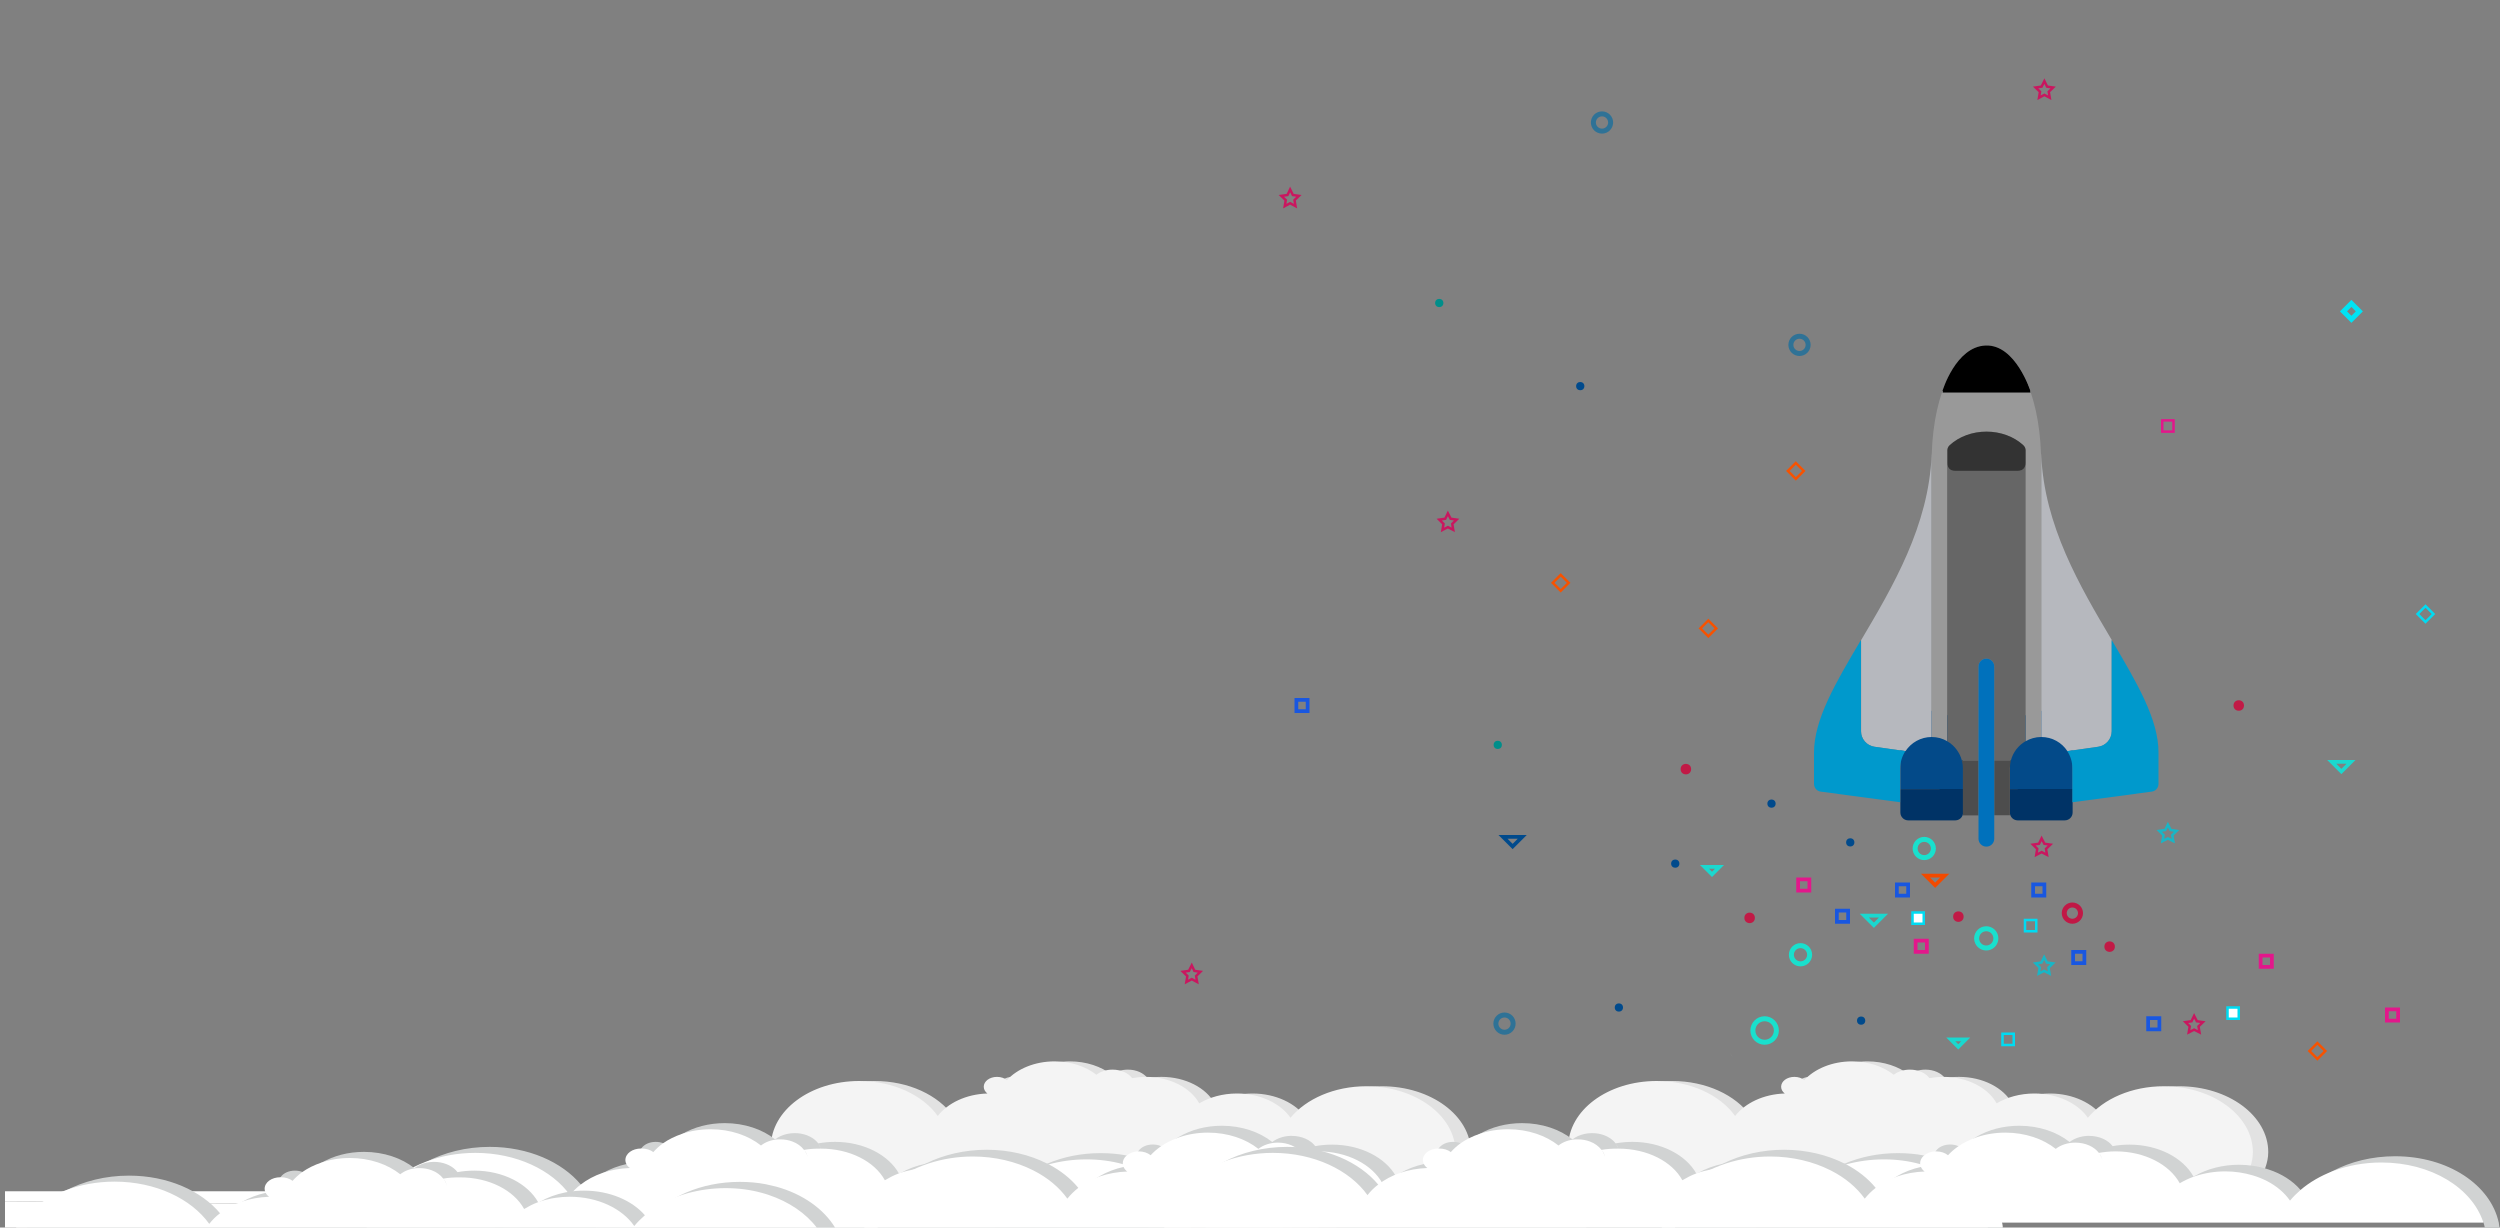 <?xml version="1.0" encoding="utf-8"?>
<!-- Generator: Adobe Illustrator 19.0.0, SVG Export Plug-In . SVG Version: 6.00 Build 0)  -->
<svg version="1.1" id="Layer_1" xmlns="http://www.w3.org/2000/svg" xmlns:xlink="http://www.w3.org/1999/xlink" x="0px" y="0px"
	 viewBox="694 -186 2000 982" style="enable-background:new 694 -186 2000 982;" xml:space="preserve">
<rect x="694" y="-186" width="2000" height="982" fill="#808080" stroke="none"/>
<style type="text/css">
	.st0{fill:none;}
	.st1{fill:none;stroke:#19E0CD;stroke-width:4;stroke-miterlimit:10;}
	.st2{fill:none;stroke:#2F7296;stroke-width:4;stroke-miterlimit:10;}
	.st3{fill:none;stroke:#C11846;stroke-width:4;stroke-miterlimit:10;}
	.st4{fill:#008E8A;}
	.st5{fill:#C11A46;}
	.st6{fill:#004A8C;}
	.st7{fill:#D1D3D3;}
	.st8{fill:none;stroke:#C9175F;stroke-width:2;stroke-miterlimit:10;}
	.st9{fill:none;stroke:#18B6C6;stroke-width:2;stroke-miterlimit:10;}
	.st10{fill:none;stroke:#1957E0;stroke-width:3;stroke-miterlimit:10;}
	.st11{fill:none;stroke:#E2178B;stroke-width:2;stroke-miterlimit:10;}
	.st12{fill:none;stroke:#E2178B;stroke-width:3;stroke-miterlimit:10;}
	.st13{fill:none;stroke:#F75200;stroke-width:2;stroke-miterlimit:10;}
	.st14{fill:none;stroke:#00E3F4;stroke-width:4;stroke-miterlimit:10;}
	.st15{fill:none;stroke:#00DBF2;stroke-width:2;stroke-miterlimit:10;}
	.st16{fill:none;stroke:#004A8C;stroke-width:3;stroke-miterlimit:10;}
	.st17{fill:none;stroke:#1AD8CF;stroke-width:3;stroke-miterlimit:10;}
	.st18{fill:#FFFFFF;}
	.st19{fill:#B6B8BE;}
	.st20{fill:#FFFFFF;stroke:#00DBF2;stroke-width:2;stroke-miterlimit:10;}
	.st21{fill:none;stroke:#F24A00;stroke-width:3;stroke-miterlimit:10;}
	.st22{fill:#034A89;}
	.st23{fill:#003366;}
	.st24{fill:#0099CC;}
	.st25{fill:#999999;}
	.st26{fill:#666666;}
	.st27{fill:#4D4D4D;}
	.st28{fill:#0071BC;}
	.st29{fill:#333333;}
	.st30{fill:#E2E2E2;}
	.st31{fill:#F4F4F4;}
</style>
<g>
	<title>background</title>
	<rect id="canvas_background" x="693" y="-88" class="st0" width="2002" height="885"/>
</g>
<g>
	<title>Layer 1</title>
	<circle id="svg_1" class="st1" cx="2105.7" cy="638.4" r="9.4"/>
	<circle id="svg_2" class="st1" cx="2283" cy="564.7" r="7.7"/>
	<circle id="svg_4" class="st1" cx="2134.4" cy="577.8" r="7.3"/>
	<circle id="svg_5" class="st2" cx="1975.6" cy="-88" r="6.9"/>
	<circle id="svg_6" class="st2" cx="2133.6" cy="89.9" r="6.9"/>
	<circle id="svg_7" class="st2" cx="1897.6" cy="632.9" r="6.9"/>
	<circle id="svg_8" class="st3" cx="2351.9" cy="544.5" r="6.5"/>
	<circle id="svg_9" class="st4" cx="1892.2" cy="409.9" r="3.3"/>
	<circle id="svg_10" class="st4" cx="1845.4" cy="56.4" r="3.3"/>
	<circle id="svg_11" class="st5" cx="2485" cy="378.4" r="4.2"/>
	<circle id="svg_12" class="st5" cx="2042.7" cy="429.3" r="4.2"/>
	<circle id="svg_13" class="st6" cx="1958.2" cy="122.9" r="3.3"/>
	<line id="svg_20" class="st0" x1="779.3" y1="322" x2="774.7" y2="318"/>
	<path id="svg_21" class="st7" d="M1790.1,132.1"/>
	<polygon id="svg_22" class="st8" points="1726.1,-34.4 1728.3,-30 1733.1,-29.3 1729.6,-25.9 1730.4,-21.1 1726.1,-23.4 
		1721.8,-21.1 1722.6,-25.9 1719.1,-29.3 1724,-30 	"/>
	<polygon id="svg_23" class="st9" points="2428.3,473.7 2430.5,478 2435.3,478.7 2431.8,482.1 2432.6,486.9 2428.3,484.7 
		2424,486.9 2424.8,482.1 2421.4,478.7 2426.2,478 	"/>
	<polygon id="svg_24" class="st8" points="1647.4,586.3 1649.5,590.7 1654.3,591.4 1650.9,594.8 1651.7,599.6 1647.4,597.3 
		1643.1,599.6 1643.9,594.8 1640.4,591.4 1645.2,590.7 	"/>
	<rect id="svg_25" x="1731.1" y="373.9" class="st10" width="9" height="9"/>
	<rect id="svg_26" x="2423.8" y="150.3" class="st11" width="9" height="9"/>
	<rect id="svg_27" x="2502.5" y="578.5" class="st12" width="9" height="9"/>
	
		<rect id="svg_28" x="1937.8" y="275.5" transform="matrix(-0.707 -0.707 0.707 -0.707 3117.808 1851.438)" class="st13" width="9" height="9"/>
	
		<rect id="svg_29" x="2126" y="186" transform="matrix(-0.707 -0.707 0.707 -0.707 3502.224 1831.688)" class="st13" width="9" height="9"/>
	
		<rect id="svg_30" x="2056" y="312" transform="matrix(-0.707 -0.707 0.707 -0.707 3293.661 1997.276)" class="st13" width="9" height="9"/>
	
		<rect id="svg_31" x="2570.3" y="58.3" transform="matrix(-0.707 -0.707 0.707 -0.707 4351.116 1927.877)" class="st14" width="9" height="9"/>
	
		<rect id="svg_32" x="2629.5" y="300.5" transform="matrix(-0.707 -0.707 0.707 -0.707 4280.999 2383.071)" class="st15" width="9" height="9"/>
	<rect id="svg_33" x="2296" y="641" class="st15" width="9" height="9"/>
	<polygon id="svg_34" class="st16" points="1896.4,483.5 1911.8,483.5 1904.1,491.2 	"/>
	<polygon id="svg_35" class="st17" points="2185.4,546.5 2200.8,546.5 2193.1,554.2 	"/>
	<polygon id="svg_36" class="st17" points="2254.6,645.5 2266.6,645.5 2260.6,651.5 	"/>
	<path id="svg_37" class="st18" d="M1490,777.5V796H698v-21l489.1,5c0-0.2,0-0.3,0-0.5c0-1.5-0.1-3.1-0.2-4.6l8.3,0.1
		c0-0.2,0-0.3,0-0.5c0-2.5-0.2-5-0.5-7.5h285.5c0.8,3.4,1.4,6.9,1.6,10.4L1490,777.5z"/>
	<path id="svg_38" class="st18" d="M1195.2,775l-8.3-0.1c0.1,1.5,0.2,3,0.2,4.6c0,0.2,0,0.3,0,0.5L698,775v-8h496.7
		c0.3,2.5,0.5,5,0.5,7.5C1195.2,774.7,1195.2,774.8,1195.2,775L1195.2,775z"/>
	<path id="svg_39" class="st18" d="M1490,767v10.5l-8.1-0.1c-0.3-3.6-0.8-7-1.6-10.4H1490L1490,767z"/>
	<path id="svg_46" class="st18" d="M1963,777.5V796h-792v-21l489.1,5c0-0.2,0-0.3,0-0.5c0-1.5-0.1-3.1-0.2-4.6l8.3,0.1
		c0-0.2,0-0.3,0-0.5c0-2.5-0.2-5-0.5-7.5h285.5c0.8,3.4,1.4,6.9,1.6,10.4L1963,777.5z"/>
	<path id="svg_47" class="st18" d="M1668.2,775l-8.3-0.1c0.1,1.5,0.2,3,0.2,4.6c0,0.2,0,0.3,0,0.5l-489.1-5v-8h496.7
		c0.3,2.5,0.5,5,0.5,7.5C1668.2,774.7,1668.2,774.8,1668.2,775L1668.2,775z"/>
	<path id="svg_48" class="st18" d="M1963,767v10.5l-8.1-0.1c-0.3-3.6-0.8-7-1.6-10.4H1963z"/>
	<path id="svg_49" class="st19" d="M2078.3,655.2c0,1.8,0.7,3.4,1.9,4.5C2079.1,658.6,2078.3,657,2078.3,655.2L2078.3,655.2z"/>
	<path id="svg_50" class="st19" d="M2353.9,655.2L2353.9,655.2c0,1.8-0.7,3.4-1.9,4.5C2353.2,658.6,2353.9,657,2353.9,655.2
		L2353.9,655.2z"/>
	<circle id="svg_68" class="st6" cx="2174.2" cy="487.9" r="3.3"/>
	<path id="svg_69" class="st7" d="M2320.1,577.1"/>
	<rect id="svg_71" x="2163.5" y="542.5" class="st10" width="9" height="9"/>
	<circle id="svg_72" class="st5" cx="2260.7" cy="547.3" r="4.2"/>
	<polygon id="svg_73" class="st9" points="2329.3,579.7 2331.5,584 2336.3,584.7 2332.8,588.1 2333.6,592.9 2329.3,590.7 
		2325,592.9 2325.8,588.1 2322.4,584.7 2327.2,584 	"/>
	<rect id="svg_74" x="2226.5" y="566.5" class="st12" width="9" height="9"/>
	<rect id="svg_75" x="2224" y="544" class="st20" width="9" height="9"/>
	<polygon id="svg_76" class="st21" points="2234.4,514.5 2249.8,514.5 2242.1,522.2 	"/>
	<circle id="svg_77" class="st6" cx="2182.9" cy="630.5" r="3.3"/>
	<rect id="svg_78" x="2211.5" y="521.5" class="st10" width="9" height="9"/>
	<circle id="svg_79" class="st5" cx="2093.7" cy="548.3" r="4.2"/>
	<rect id="svg_80" x="2603.5" y="621.5" class="st12" width="9" height="9"/>
	<circle id="svg_81" class="st6" cx="2111.2" cy="456.9" r="3.3"/>
	<polygon id="svg_83" class="st8" points="1852.3,224.7 1854.5,229 1859.3,229.7 1855.8,233.1 1856.6,237.9 1852.3,235.7 
		1848,237.9 1848.8,233.1 1845.4,229.7 1850.2,229 	"/>
	<polygon id="svg_84" class="st8" points="2329.5,-121.1 2331.7,-116.7 2336.5,-116 2333,-112.6 2333.8,-107.8 2329.5,-110.1 
		2325.2,-107.8 2326,-112.6 2322.5,-116 2327.3,-116.7 	"/>
	<rect id="svg_85" x="2352.5" y="575.5" class="st10" width="9" height="9"/>
	
		<rect id="svg_86" x="2543" y="650.1" transform="matrix(-0.707 -0.707 0.707 -0.707 3886.177 2918.688)" class="st13" width="9" height="9"/>
	<path id="svg_90" class="st18" d="M2101,812.7c0-1.5-0.1-3.1-0.2-4.6c0-0.2,0-0.3,0-0.5c-0.2-2.5-0.6-5-1-7.4
		c-1.3-6.7-3.7-13-6.9-18.7c0,0,0,0,0-0.1c-6.5-11.6-16.5-20.8-28.7-26.3c-1.3-0.6-2.6-1.1-3.9-1.6c-6.7-2.5-13.9-3.8-21.5-3.8
		c-8,0-15.6,1.5-22.6,4.1c-2.1,0.8-4.2,1.7-6.1,2.7c-1,0.5-2,1.1-3,1.6c-6.1,3.5-11.6,8.1-16.2,13.4c-2.3,2.7-4.4,5.5-6.2,8.5
		c-7.1-13.9-21.6-23.4-38.3-23.4c-3,0-5.9,0.3-8.7,0.9c-0.7,0.1-1.5,0.3-2.2,0.5c-2.5,0.7-4.9,1.5-7.1,2.6c-0.3,0.1-0.6,0.3-0.9,0.4
		c-2.9,1.4-5.6,3.3-8.1,5.3c-6.1-15-20.8-25.4-38-25.4h-0.2c-3.4,0-6.7,0.3-9.8,1.1c-1.6-2.8-4-5.2-6.9-6.6
		c-2.1-1.1-4.5-1.7-7.1-1.7c-0.5,0-0.9,0-1.4,0.1c-4,0.3-7.6,2.1-10.1,4.9c-7.5-8-18.1-13-29.9-13c-6.1,0-11.8,1.3-17,3.7
		c-4.1,1.9-7.9,4.4-11.2,7.5c-2.2,2.1-4.2,4.5-5.8,7c-1.7-1.9-4.2-3-7-3h-0.2c-5.2,0-9.3,4.2-9.3,9.4c0,1.2,0.2,2.2,0.6,3.2
		c0.4,1.2,1.1,2.3,2,3.3c-5.8,0.3-11.2,1.6-16.2,3.9c-4.9,2.3-9.4,5.5-13.1,9.4c-2.4,2.5-4.5,5.3-6.3,8.4
		c-10.7-20.1-31.8-33.8-56.1-33.8c-10.6,0-20.7,2.6-29.6,7.2c-18.3,9.4-31.7,27.3-34.5,48.3c-0.1,0.5-0.1,0.8-0.2,1.3
		c-0.2,2.2-0.3,4.4-0.3,6.4h0.3l489.1,5.1C2101,813,2101,812.9,2101,812.7L2101,812.7z M1873.1,747.7c-0.2-1.1-0.5-2.2-0.9-3.2
		c-0.2-0.6-0.5-1.3-0.8-1.9C1872.2,744.2,1872.9,745.9,1873.1,747.7z"/>
	<polygon id="svg_91" class="st8" points="2449.3,626.7 2451.5,631 2456.3,631.7 2452.8,635.1 2453.6,639.9 2449.3,637.7 
		2445,639.9 2445.8,635.1 2442.4,631.7 2447.2,631 	"/>
	<rect id="svg_92" x="2412.5" y="628.5" class="st10" width="9" height="9"/>
	<circle id="svg_93" class="st5" cx="2381.7" cy="571.3" r="4.2"/>
	<rect id="svg_94" x="2132.5" y="517.5" class="st12" width="9" height="9"/>
	<rect id="svg_95" x="2476" y="620" class="st20" width="9" height="9"/>
	<polygon id="svg_96" class="st17" points="2559.4,423.5 2574.8,423.5 2567.1,431.2 	"/>
	<circle id="svg_97" class="st6" cx="1989.1" cy="620" r="3.3"/>
	<rect id="svg_98" x="2314" y="550" class="st15" width="9" height="9"/>
	<polygon id="svg_99" class="st17" points="2057.6,507.5 2069.6,507.5 2063.6,513.5 	"/>
	<circle id="svg_100" class="st6" cx="2034.2" cy="504.9" r="3.3"/>
	<rect id="svg_101" x="2320.5" y="521.5" class="st10" width="9" height="9"/>
	<g id="svg_102">
		<circle id="svg_3" class="st1" cx="2233.4" cy="492.8" r="7.3"/>
		<path id="svg_51" class="st22" d="M2263.5,401.4c-1.7-6.6-6-12.1-11.7-15.4c-3.7-2.1-8-3.4-12.5-3.4c-8.8,0-16.5,4.5-20.9,11.3
			c-2.6,3.9-4.1,8.7-4.1,13.7v27.2v10.4h31.3h12.5h6.3v-37.6C2264.3,405.5,2264.1,403.4,2263.5,401.4L2263.5,401.4z"/>
		<path id="svg_52" class="st23" d="M2245.6,445.3h-31.3V464c0,3.5,2.8,6.3,6.3,6.3h37.6c3.5,0,6.3-2.8,6.3-6.3v-18.8h-6.3H2245.6z"
			/>
		<path id="svg_53" class="st22" d="M2352,407.7c0-5.1-1.5-9.8-4.1-13.7c-4.5-6.8-12.2-11.3-20.9-11.3c-4.6,0-8.8,1.2-12.5,3.4
			c-5.7,3.3-10,8.9-11.7,15.4c-0.5,2-0.8,4.1-0.8,6.3v37.6h6.3h12.5h31.3v-10.4L2352,407.7L2352,407.7z"/>
		<path id="svg_54" class="st23" d="M2308.2,445.3h-6.3V464c0,3.5,2.8,6.3,6.3,6.3h37.6c3.5,0,6.3-2.8,6.3-6.3v-18.8h-31.3H2308.2
			L2308.2,445.3z"/>
		<path id="svg_55" class="st19" d="M2193.7,411.4l24.7,3.5c4.5-6.8,12.2-11.3,20.9-11.3V184.4c0-2.5,0-5,0.1-7.5
			c-0.1,0.3-0.1,0.6-0.1,1c-2.3,56.7-31,105.3-56.4,148.2v73C2182.9,405.3,2187.5,410.5,2193.7,411.4L2193.7,411.4z"/>
		<path id="svg_56" class="st24" d="M2218.3,414.9l-24.7-3.5c-6.2-0.9-10.8-6.2-10.8-12.4v-73l0,0c-0.1,0.1-0.1,0.2-0.2,0.3
			c-20.1,33.9-37.4,63.2-37.4,89.8v25c0,1.8,0.7,3.4,1.9,4.5c0.9,0.9,2.1,1.5,3.5,1.7l63.5,8.5v-27.2
			C2214.2,423.6,2215.7,418.9,2218.3,414.9L2218.3,414.9z"/>
		<path id="svg_57" class="st19" d="M2327,403.6c8.8,0,16.5,4.5,20.9,11.3l24.7-3.5c6.2-0.9,10.8-6.2,10.8-12.4v-73
			c-25.4-42.9-54.1-91.5-56.4-148.2c0-0.3-0.1-0.7-0.1-1c0.1,2.5,0.1,5,0.1,7.5L2327,403.6L2327,403.6L2327,403.6z"/>
		<path id="svg_58" class="st24" d="M2383.5,326.3c-0.1-0.1-0.1-0.2-0.2-0.3l0,0v73c0,6.2-4.6,11.5-10.8,12.4l-24.7,3.5
			c2.6,3.9,4.1,8.7,4.1,13.7v27.2l63.5-8.5c1.4-0.2,2.6-0.8,3.5-1.7c1.2-1.1,1.9-2.8,1.9-4.5v-25
			C2420.9,389.6,2403.6,360.3,2383.5,326.3L2383.5,326.3z"/>
		<path id="svg_59" class="st25" d="M2239.3,403.6c4.6,0,8.8,1.2,12.5,3.4V184.4v-10.2c0-1.5,0.7-3,1.9-4.1
			c7.5-6.9,18.2-10.8,29.4-10.8c11.2,0,21.9,3.9,29.4,10.8c1.2,1.1,1.9,2.6,1.9,4.1v10.2V407c3.7-2.1,8-3.4,12.5-3.4V184.4
			c0-2.5,0-5-0.1-7.5c-1.7-49.8-19.9-86.5-43.7-86.5c-23.8,0-42.1,36.7-43.7,86.5c-0.1,2.5-0.1,5-0.1,7.5V403.6z"/>
		<path id="svg_60" class="st26" d="M2308.2,190.7h-50.1c-4.3,0-6.3-2.8-6.3-6.3V407c5.7,3.3,10,8.9,11.7,15.4h13.3v-75.2
			c0-3.5,2.8-6.3,6.3-6.3s6.3,2.8,6.3,6.3v75.2h13.3c1.7-6.6,6-12.1,11.7-15.4V184.4C2314.4,187.9,2312.5,190.7,2308.2,190.7
			L2308.2,190.7z"/>
		<path id="svg_61" class="st27" d="M2302.7,422.4h-13.3v43.8h12.5v-37.6C2301.9,426.5,2302.2,424.4,2302.7,422.4z"/>
		<path id="svg_62" class="st27" d="M2263.5,422.4c0.5,2,0.8,4.1,0.8,6.3v37.6h12.5v-43.8H2263.5z"/>
		<path id="svg_63" class="st28" d="M2289.4,347.2c0-3.5-2.8-6.3-6.3-6.3s-6.3,2.8-6.3,6.3v75.2v43.8V485c0,3.5,2.8,6.3,6.3,6.3
			s6.3-2.8,6.3-6.3v-18.8v-43.8V347.2z"/>
		<path id="svg_64" class="st29" d="M2258.1,190.7h50.1c4.3,0,6.3-2.8,6.3-6.3v-10.2c0-1.5-0.7-3-1.9-4.1
			c-7.5-6.9-18.2-10.8-29.4-10.8c-11.2,0-21.9,3.9-29.4,10.8c-1.2,1.1-1.9,2.6-1.9,4.1v10.2C2251.8,187.9,2253.7,190.7,2258.1,190.7
			z"/>
		<path id="svg_65" d="M2248.1,128h70.3c0,0-11.6-36.8-35.8-36.1C2258.5,92.7,2248.1,128,2248.1,128z"/>
		<path id="svg_66" d="M2247.9,127l70.4,0c0,0-11.6-37.4-35.7-36.6C2258.5,91.2,2247.9,127,2247.9,127z"/>
		<path id="svg_67" d="M2325.2,115.1"/>
		<polygon id="svg_70" class="st8" points="2327.3,484.7 2329.5,489 2334.3,489.7 2330.8,493.1 2331.6,497.9 2327.3,495.7 
			2323,497.9 2323.8,493.1 2320.4,489.7 2325.2,489 		"/>
	</g>
	<g id="svg_103">
		<path id="svg_14" class="st30" d="M1863,759.7c4-7.2,7.7-15.4,7.7-24c0-29.1-31.9-52.7-71.2-52.7c-25.7,0-48.2,10.1-60.7,25.2
			c-8-11.5-24.2-19.4-42.9-19.4c-11.5,0-22,3-30.2,7.9c-6.8-12.4-23.3-21.2-42.5-21.2c-3.9,0-7.6,0.4-11.2,1
			c-3.1-4.1-8.9-6.8-15.7-6.8c-5.1,0-9.7,1.6-12.9,4.1c-8.4-6.6-20.3-10.7-33.5-10.7c-15.8,0-29.8,6-38.1,15
			c-1.9-1.6-4.7-2.6-7.9-2.6c-5.9,0-10.6,3.5-10.6,7.9c0,2.1,1.1,4,2.9,5.4c-17,0.5-31.8,7.7-39.7,18c-11.9-16.7-35.6-28-62.8-28
			c-39.2,0-70.8,23.6-70.8,52.7c0,9,3.2,17.4,8.6,24.8L1863,759.7L1863,759.7z M1613.3,678.6c-0.2-0.5-0.5-1-0.9-1.5
			c0.9,1.3,1.6,2.7,1.9,4.2C1614.2,680.3,1613.8,679.4,1613.3,678.6L1613.3,678.6z"/>
		<path id="svg_15" class="st31" d="M1850.9,759.7c4-7.2,7.5-15.4,7.5-24c0-29.1-32.1-52.7-71.3-52.7c-25.7,0-48.2,10.1-60.7,25.2
			c-8-11.5-24.2-19.4-42.8-19.4c-11.5,0-22,3-30.2,7.9c-6.8-12.4-23.3-21.2-42.5-21.2c-3.9,0-7.6,0.4-11.2,1
			c-3.1-4.1-8.9-6.8-15.7-6.8c-5.1,0-9.7,1.6-12.9,4.1c-8.4-6.6-20.3-10.7-33.5-10.7c-15.8,0-29.8,6-38.1,15
			c-1.9-1.6-4.7-2.6-7.9-2.6c-5.9,0-10.6,3.5-10.6,7.9c0,2.1,1.1,4,2.9,5.4c-17,0.5-31.8,7.7-39.7,18c-11.9-16.7-35.6-28-62.8-28
			c-39.2,0-70.7,23.6-70.7,52.7c0,9,3.3,17.4,8.7,24.8L1850.9,759.7L1850.9,759.7z M1600.9,678.6c-0.2-0.5-0.5-1-0.9-1.5
			c0.9,1.3,1.6,2.7,1.9,4.2C1601.7,680.3,1601.4,679.4,1600.9,678.6L1600.9,678.6z"/>
		<path id="svg_16" class="st7" d="M1658.3,799.5c0-2.5-0.2-5-0.6-7.5c-1.1-6.6-3.4-12.8-6.9-18.6c0,0,0,0,0-0.1
			c-9.2-15.2-26.1-27.2-47.3-33c-2.7-0.7-5.4-1.3-8.2-1.9c-6.6-1.3-13.6-1.9-20.9-1.9c-15.6,0-30.2,3.1-42.8,8.5
			c-2.4,1-4.8,2.2-7,3.4c-1.2,0.6-2.3,1.3-3.4,1.9c-7.8,4.6-14.6,10.3-19.8,16.6c-0.8-1.2-1.7-2.4-2.7-3.5
			c-10.3-12-28.4-19.9-48.9-19.9c-4.3,0-8.4,0.3-12.5,1c-0.8,0.1-1.5,0.3-2.3,0.4c-7.6,1.5-14.6,4.1-20.6,7.6
			c-0.4,0.2-0.7,0.4-1.1,0.6c0-0.1-0.1-0.1-0.1-0.2c-8.3-14.9-28.1-25.4-51.1-25.4c-4.7,0-9.2,0.4-13.5,1.2
			c-3.3-4.4-9.3-7.5-16.3-8.1c-0.9-0.1-1.7-0.1-2.6-0.1c-4.2,0-8,0.9-11.3,2.4c-1.6,0.7-3,1.6-4.3,2.6c-10.1-8-24.4-13-40.3-13
			c-12.8,0-24.6,3.2-34,8.7c-4.6,2.6-8.6,5.8-11.8,9.4c-0.9-0.8-2-1.4-3.2-1.9c-1.8-0.8-4-1.2-6.3-1.2c-4.9,0-9.1,2-11.3,5
			c-1,1.3-1.5,2.9-1.5,4.5c0,2.5,1.3,4.8,3.5,6.5c-4.8,0.2-9.4,0.7-13.8,1.7c-7,1.5-13.4,4-19,7.2c-6.1,3.5-11.2,7.8-15,12.8
			c-0.8-1.2-1.7-2.3-2.6-3.4c-15.1-18.2-42.1-30.3-73-30.3c-18.9,0-36.6,4.5-51,12.2c-20.8,11-34.9,28.5-36.1,48.3
			c-0.1,1-0.1,2-0.1,3l387.2,2.9l261.8,2l11.2,0.1C1658.3,799.8,1658.3,799.7,1658.3,799.5L1658.3,799.5z M1350.6,732.5
			c0.2,0.6,0.5,1.3,0.6,2C1351,733.8,1350.8,733.1,1350.6,732.5c-0.2-0.4-0.5-0.8-0.7-1.3c-0.3-0.6-0.6-1.3-1-1.9
			C1349.6,730.4,1350.2,731.4,1350.6,732.5L1350.6,732.5z"/>
		<path id="svg_17" class="st18" d="M1647.4,804.5c0-1.5-0.1-3.1-0.3-4.6c0-0.2,0-0.3-0.1-0.5c-0.3-2.5-0.8-5-1.4-7.4
			c-1.8-6.7-5-13-9.3-18.7c0,0,0,0-0.1-0.1c-8.8-11.6-22.3-20.8-38.7-26.3c-1.7-0.6-3.5-1.1-5.3-1.6c-9-2.5-18.8-3.8-29.1-3.8
			c-10.7,0-21,1.5-30.5,4.1c-2.8,0.8-5.6,1.7-8.3,2.7c-1.4,0.5-2.7,1.1-4,1.6c-8.3,3.5-15.7,8.1-21.9,13.4c-3.1,2.7-5.9,5.5-8.4,8.5
			c-9.6-13.9-29.1-23.4-51.6-23.4c-4,0-7.9,0.3-11.7,0.9c-1,0.1-2,0.3-3,0.5c-3.3,0.7-6.6,1.5-9.6,2.6c-0.4,0.1-0.8,0.3-1.2,0.4
			c-3.9,1.4-7.6,3.4-11,5.4c-8.2-15-28.1-25.3-51.2-25.3h-0.3c-4.6,0-9,0.2-13.2,1c-2.1-2.8-5.4-5.3-9.3-6.7
			c-2.9-1.1-6.1-1.7-9.5-1.7c-0.6,0-1.3,0-1.9,0c-5.4,0.3-10.2,2.1-13.7,4.9c-10.1-8-24.4-13-40.3-13c-8.2,0-16,1.3-22.9,3.7
			c-5.6,1.9-10.7,4.4-15.1,7.5c-3,2.1-5.6,4.6-7.9,7.1c-2.3-1.9-5.7-2.9-9.5-2.9h-0.2c-7,0-12.6,4-12.6,9.3c0,1.2,0.3,2.1,0.8,3.1
			c0.6,1.2,1.5,2.3,2.8,3.2c-7.8,0.3-15.1,1.6-21.8,3.9c-6.7,2.3-12.6,5.5-17.6,9.4c-3.3,2.5-6.1,5.3-8.5,8.4
			c-14.4-20.1-42.9-33.8-75.7-33.8c-14.3,0-27.9,2.6-39.9,7.2c-24.7,9.4-42.8,27.3-46.5,48.3c-0.1,0.5-0.2,1-0.2,1.4
			c-0.3,2.2-0.5,4.4-0.5,6.6h0.5l659.6,5C1647.4,804.8,1647.4,804.7,1647.4,804.5L1647.4,804.5z M1340.1,739.5
			c-0.3-1.1-0.7-2.2-1.3-3.2c-0.3-0.6-0.6-1.3-1-1.9C1338.9,735.9,1339.7,737.7,1340.1,739.5z"/>
		<path id="svg_18" class="st7" d="M2055.9,797.5c-0.2-1.8-0.5-3.6-0.8-5.4c-6.5-30.1-40.4-53.1-82.9-53.1
			c-18.6,0-35.8,4.4-49.9,11.8c-9.3,5-17.2,11.3-23.2,18.5c-0.8-1.2-1.7-2.4-2.7-3.5c-6.2-7.2-15.1-12.9-25.7-16.3
			c-3.9-1.3-8.1-2.3-12.5-2.9c-3.5-0.5-7.1-0.8-10.8-0.8c-13.3,0-25.6,3.3-35.4,8.9c-0.4,0.2-0.7,0.4-1.1,0.6c0-0.1-0.1-0.1-0.1-0.2
			c-8.3-14.9-28.1-25.4-51.1-25.4c-4.7,0-9.2,0.4-13.5,1.2c-3.7-4.9-10.7-8.2-18.9-8.2c-0.3,0-0.6,0-0.8,0c-0.1,0-0.1,0-0.2,0
			c-5.7,0.2-10.9,2.1-14.5,4.9c-10.1-8-24.4-13-40.3-13c-12.8,0-24.6,3.2-34,8.7c-4.6,2.6-8.6,5.8-11.8,9.4c-0.9-0.8-2-1.4-3.2-1.9
			c-1.8-0.8-4-1.2-6.3-1.2c-4.9,0-9.1,2-11.3,5c-1,1.3-1.5,2.9-1.5,4.5c0,0.3,0,0.5,0.1,0.8c0.2,2.2,1.5,4.2,3.5,5.8
			c-3.2,0.1-6.3,0.4-9.3,0.9c-1.5,0.2-3.1,0.5-4.6,0.9c-7,1.5-13.4,4-19,7.2c-6.1,3.5-11.2,7.8-15,12.8c-0.8-1.2-1.7-2.3-2.6-3.4
			c-6.1-7.4-14.1-13.7-23.6-18.7c-0.4-0.2-0.8-0.4-1.3-0.6c-13.7-6.9-30.3-11-48.2-11c-17.8,0-34.5,4-48.5,10.9
			c-0.9,0.4-1.7,0.9-2.5,1.3c-1.9,1-3.7,2.1-5.5,3.2c-9.8,6.1-17.7,13.7-23.1,22.3c0,0,0,0-0.1,0.1c-3.9,6.3-6.4,13.1-7.3,20.2
			c-0.2,1.8-0.3,3.7-0.3,5.5l251,1.9l11.2,0.1c0-2.5-0.2-5-0.6-7.5h385.1c1.1,3.4,1.9,7.1,2.2,10.7l10.9,0.3h0.3
			C2056.2,801,2056.1,799.2,2055.9,797.5L2055.9,797.5z M1748.5,735c0.2,0.6,0.5,1.3,0.6,2C1748.9,736.3,1748.7,735.6,1748.5,735
			c-0.2-0.4-0.5-0.8-0.7-1.3c-0.3-0.6-0.6-1.3-1-1.9C1747.4,732.9,1748,733.9,1748.5,735z"/>
		<path id="svg_19" class="st18" d="M1658.3,799.5c0-2.5-0.2-5-0.6-7.5h385.1c-9-27.6-41.6-48-81.6-48c-14,0-27.1,2.5-38.8,6.9
			c-9.9,3.8-18.7,8.9-25.9,15.1c-3.1,2.7-5.9,5.5-8.4,8.5c-4.3-6.2-10.6-11.6-18.3-15.6c-3.5-1.8-7.4-3.4-11.5-4.6
			c-6.8-2-14.1-3.2-21.9-3.2c-8.7,0-16.9,1.4-24.3,3.9c-0.4,0.1-0.8,0.3-1.2,0.4c-3.9,1.4-7.6,3.2-11,5.2
			c-8.2-15-28.1-25.5-51.2-25.5h-0.3c-4.6,0-9,0.5-13.2,1.2c-3.7-4.9-10.7-8.2-18.9-8.2c-6.1,0-11.7,1.9-15.6,5
			c-10.1-8-24.4-13-40.3-13c-8.2,0-16,1.3-22.9,3.7c-5.6,1.9-10.7,4.4-15.1,7.5c-3,2.1-5.6,4.4-7.9,6.9c-2.3-1.9-5.7-3.1-9.5-3.1
			h-0.2c-3.9,0-7.3,1.4-9.6,3.4c-1.9,1.7-3,3.8-3,6.1c0,0.3,0,0.5,0.1,0.8c0.1,0.9,0.3,1.7,0.7,2.5c0.6,1.2,1.5,2.4,2.8,3.3
			c-7.8,0.3-15.1,1.6-21.8,3.9c-6.7,2.3-12.6,5.5-17.6,9.4c-3.2,2.5-6,5.3-8.4,8.3c0,0,0,0-0.1,0.1c0,0,0,0,0,0c0,0,0,0,0,0
			c0,0,0,0-0.1-0.1c-6.4-8.9-15.6-16.6-26.8-22.3c-0.2-0.1-0.4-0.2-0.6-0.3c-13.7-6.9-30.3-11-48.2-11c-12.4,0-24.3,2-35.1,5.5
			c-1.6,0.5-3.2,1.1-4.8,1.7c-2.9,1.1-5.8,2.3-8.5,3.7c-11.3,5.6-20.8,13-27.6,21.8c0,0,0,0-0.1,0.1c-4.8,6.2-8.2,13-9.9,20.3
			c-0.5,2-0.8,3.9-1,5.9c-0.1,1.5-0.2,3-0.2,4.6l262.2,2c0-1.5-0.1-3.1-0.3-4.6l11.2,0.1C1658.3,799.8,1658.3,799.7,1658.3,799.5
			L1658.3,799.5z M1738,742c-0.3-1.1-0.7-2.2-1.3-3.2c-0.3-0.6-0.6-1.3-1-1.9C1736.7,738.4,1737.6,740.2,1738,742z"/>
		<path id="svg_40" class="st30" d="M2500.9,759.7c4-7.2,7.7-15.4,7.7-24c0-29.1-31.9-52.7-71.2-52.7c-25.7,0-48.2,10.1-60.7,25.2
			c-8-11.5-24.2-19.4-42.8-19.4c-11.5,0-22,3-30.2,7.9c-6.8-12.4-23.3-21.2-42.5-21.2c-3.9,0-7.6,0.4-11.2,1
			c-3.1-4.1-8.9-6.8-15.7-6.8c-5.1,0-9.7,1.6-12.9,4.1c-8.4-6.6-20.3-10.7-33.5-10.7c-15.8,0-29.8,6-38.1,15
			c-1.9-1.6-4.7-2.6-7.9-2.6c-5.9,0-10.6,3.5-10.6,7.9c0,2.1,1.1,4,2.9,5.4c-17,0.5-31.8,7.7-39.7,18c-11.9-16.7-35.6-28-62.8-28
			c-39.2,0-70.8,23.6-70.8,52.7c0,9,3.2,17.4,8.6,24.8L2500.9,759.7L2500.9,759.7z M2251.3,678.6c-0.2-0.5-0.5-1-0.9-1.5
			c0.9,1.3,1.6,2.7,1.9,4.2C2252.1,680.3,2251.7,679.4,2251.3,678.6L2251.3,678.6z"/>
		<path id="svg_41" class="st31" d="M2488.8,759.7c4-7.2,7.5-15.4,7.5-24c0-29.1-32.1-52.7-71.3-52.7c-25.7,0-48.2,10.1-60.7,25.2
			c-8-11.5-24.2-19.4-42.8-19.4c-11.5,0-22,3-30.2,7.9c-6.8-12.4-23.3-21.2-42.5-21.2c-3.9,0-7.6,0.4-11.2,1
			c-3.1-4.1-8.9-6.8-15.7-6.8c-5.1,0-9.7,1.6-12.9,4.1c-8.4-6.6-20.3-10.7-33.5-10.7c-15.8,0-29.8,6-38.1,15
			c-1.9-1.6-4.7-2.6-7.9-2.6c-5.9,0-10.6,3.5-10.6,7.9c0,2.1,1.1,4,2.9,5.4c-17,0.5-31.8,7.7-39.7,18c-11.9-16.7-35.6-28-62.8-28
			c-39.2,0-70.7,23.6-70.7,52.7c0,9,3.3,17.4,8.7,24.8L2488.8,759.7L2488.8,759.7z M2238.8,678.6c-0.2-0.5-0.5-1-0.9-1.5
			c0.9,1.3,1.6,2.7,1.9,4.2C2239.7,680.3,2239.3,679.4,2238.8,678.6L2238.8,678.6z"/>
		<path id="svg_42" class="st7" d="M2296.2,799.5c0-2.5-0.2-5-0.6-7.5c-1.1-6.6-3.4-12.8-6.9-18.6c0,0,0,0,0-0.1
			c-9.2-15.2-26.1-27.2-47.3-33c-2.7-0.7-5.4-1.3-8.2-1.9c-6.6-1.3-13.6-1.9-20.9-1.9c-15.6,0-30.2,3.1-42.8,8.5
			c-2.4,1-4.8,2.2-7,3.4c-1.2,0.6-2.3,1.3-3.4,1.9c-7.8,4.6-14.6,10.3-19.8,16.6c-0.8-1.2-1.7-2.4-2.7-3.5
			c-10.3-12-28.4-19.9-48.9-19.9c-4.3,0-8.4,0.3-12.5,1c-0.8,0.1-1.5,0.3-2.3,0.4c-7.6,1.5-14.6,4.1-20.6,7.6
			c-0.4,0.2-0.7,0.4-1.1,0.6c0-0.1-0.1-0.1-0.1-0.2c-8.3-14.9-28.1-25.4-51.1-25.4c-4.7,0-9.2,0.4-13.5,1.2
			c-3.3-4.4-9.3-7.5-16.3-8.1c-0.9-0.1-1.7-0.1-2.6-0.1c-4.2,0-8,0.9-11.3,2.4c-1.6,0.7-3,1.6-4.3,2.6c-10.1-8-24.4-13-40.3-13
			c-12.8,0-24.6,3.2-34,8.7c-4.6,2.6-8.6,5.8-11.8,9.4c-0.9-0.8-2-1.4-3.2-1.9c-1.8-0.8-4-1.2-6.3-1.2c-4.9,0-9.1,2-11.3,5
			c-1,1.3-1.5,2.9-1.5,4.5c0,2.5,1.3,4.8,3.5,6.5c-4.8,0.2-9.4,0.7-13.8,1.7c-7,1.5-13.4,4-19,7.2c-6.1,3.5-11.2,7.8-15,12.8
			c-0.8-1.2-1.7-2.3-2.6-3.4c-15.1-18.2-42.1-30.3-73-30.3c-18.9,0-36.6,4.5-51,12.2c-20.8,11-34.9,28.5-36.1,48.3
			c-0.1,1-0.1,2-0.1,3l387.2,2.9l261.8,2l11.2,0.1C2296.2,799.8,2296.2,799.7,2296.2,799.5L2296.2,799.5z M1988.5,732.5
			c0.2,0.6,0.5,1.3,0.6,2C1989,733.8,1988.7,733.1,1988.5,732.5c-0.2-0.4-0.5-0.8-0.7-1.3c-0.3-0.6-0.6-1.3-1-1.9
			C1987.5,730.4,1988.1,731.4,1988.5,732.5z"/>
		<path id="svg_43" class="st18" d="M2285.3,804.5c0-1.5-0.1-3.1-0.3-4.6c0-0.2,0-0.3-0.1-0.5c-0.3-2.5-0.8-5-1.4-7.4
			c-1.8-6.7-5-13-9.3-18.7c0,0,0,0-0.1-0.1c-8.8-11.6-22.3-20.8-38.7-26.3c-1.7-0.6-3.5-1.1-5.3-1.6c-9-2.5-18.8-3.8-29-3.8
			c-10.7,0-21,1.5-30.5,4.1c-2.8,0.8-5.6,1.7-8.3,2.7c-1.4,0.5-2.7,1.1-4,1.6c-8.3,3.5-15.7,8.1-21.9,13.4c-3.1,2.7-5.9,5.5-8.4,8.5
			c-9.6-13.9-29.1-23.4-51.6-23.4c-4,0-7.9,0.3-11.7,0.9c-1,0.1-2,0.3-3,0.5c-3.3,0.7-6.6,1.5-9.6,2.6c-0.4,0.1-0.8,0.3-1.2,0.4
			c-3.9,1.4-7.6,3.4-11,5.4c-8.2-15-28.1-25.3-51.2-25.3h-0.3c-4.6,0-9,0.2-13.2,1c-2.1-2.8-5.4-5.3-9.3-6.7
			c-2.9-1.1-6.1-1.7-9.5-1.7c-0.6,0-1.3,0-1.9,0c-5.4,0.3-10.2,2.1-13.7,4.9c-10.1-8-24.4-13-40.3-13c-8.2,0-16,1.3-22.9,3.7
			c-5.6,1.9-10.7,4.4-15.1,7.5c-3,2.1-5.6,4.6-7.9,7.1c-2.3-1.9-5.7-2.9-9.5-2.9h-0.2c-7,0-12.6,4-12.6,9.3c0,1.2,0.3,2.1,0.8,3.1
			c0.6,1.2,1.5,2.3,2.8,3.2c-7.8,0.3-15.1,1.6-21.8,3.9c-6.7,2.3-12.6,5.5-17.6,9.4c-3.3,2.5-6.1,5.3-8.5,8.4
			c-14.4-20.1-42.9-33.8-75.7-33.8c-14.3,0-27.9,2.6-39.9,7.2c-24.7,9.4-42.8,27.3-46.5,48.3c-0.1,0.5-0.2,1-0.2,1.4
			c-0.3,2.2-0.5,4.4-0.5,6.6h0.5l659.6,5C2285.3,804.8,2285.3,804.7,2285.3,804.5L2285.3,804.5z M1978,739.5
			c-0.3-1.1-0.7-2.2-1.3-3.2c-0.3-0.6-0.6-1.3-1-1.9C1976.8,735.9,1977.7,737.7,1978,739.5z"/>
		<path id="svg_44" class="st7" d="M2693.8,797.5c-0.2-1.8-0.5-3.6-0.8-5.4c-6.5-30.1-40.4-53.1-82.9-53.1
			c-18.6,0-35.8,4.4-49.9,11.8c-9.3,5-17.2,11.3-23.2,18.5c-0.8-1.2-1.7-2.4-2.7-3.5c-6.2-7.2-15.1-12.9-25.7-16.3
			c-3.9-1.3-8.1-2.3-12.5-2.9c-3.5-0.5-7.1-0.8-10.8-0.8c-13.3,0-25.6,3.3-35.4,8.9c-0.4,0.2-0.7,0.4-1.1,0.6c0-0.1-0.1-0.1-0.1-0.2
			c-8.3-14.9-28.1-25.4-51.1-25.4c-4.7,0-9.2,0.4-13.5,1.2c-3.7-4.9-10.7-8.2-18.9-8.2c-0.3,0-0.6,0-0.8,0c-0.1,0-0.1,0-0.2,0
			c-5.7,0.2-10.9,2.1-14.5,4.9c-10.1-8-24.4-13-40.3-13c-12.8,0-24.6,3.2-34,8.7c-4.6,2.6-8.6,5.8-11.8,9.4c-0.9-0.8-2-1.4-3.2-1.9
			c-1.8-0.8-4-1.2-6.3-1.2c-4.9,0-9.1,2-11.3,5c-1,1.3-1.5,2.9-1.5,4.5c0,0.3,0,0.5,0.1,0.8c0.2,2.2,1.5,4.2,3.5,5.8
			c-3.2,0.1-6.3,0.4-9.3,0.9c-1.5,0.2-3.1,0.5-4.6,0.9c-7,1.5-13.4,4-19,7.2c-6.1,3.5-11.2,7.8-15,12.8c-0.8-1.2-1.7-2.3-2.6-3.4
			c-6.1-7.4-14.1-13.7-23.6-18.7c-0.4-0.2-0.8-0.4-1.3-0.6c-13.7-6.9-30.3-11-48.2-11c-17.8,0-34.5,4-48.5,10.9
			c-0.9,0.4-1.7,0.9-2.5,1.3c-1.9,1-3.8,2.1-5.5,3.2c-9.8,6.1-17.7,13.7-23.1,22.3c0,0,0,0-0.1,0.1c-3.9,6.3-6.4,13.1-7.3,20.2
			c-0.2,1.8-0.3,3.7-0.3,5.5l251,1.9l11.2,0.1c0-2.5-0.2-5-0.6-7.5h385.1c1.1,3.4,1.9,7.1,2.2,10.7l10.9,0.3h0.3
			C2694.1,801,2694,799.2,2693.8,797.5L2693.8,797.5z M2386.4,735c0.2,0.6,0.5,1.3,0.6,2C2386.8,736.3,2386.6,735.6,2386.4,735
			c-0.2-0.4-0.5-0.8-0.7-1.3c-0.3-0.6-0.6-1.3-1-1.9C2385.3,732.9,2385.9,733.9,2386.4,735z"/>
		<path id="svg_45" class="st18" d="M2296.2,799.5c0-2.5-0.2-5-0.6-7.5h385.1c-9-27.6-41.6-48-81.6-48c-14,0-27.1,2.5-38.8,6.9
			c-9.9,3.8-18.7,8.9-25.9,15.1c-3.1,2.7-5.9,5.5-8.4,8.5c-4.3-6.2-10.6-11.6-18.3-15.6c-3.5-1.8-7.4-3.4-11.5-4.6
			c-6.8-2-14.1-3.2-21.9-3.2c-8.7,0-16.9,1.4-24.3,3.9c-0.4,0.1-0.8,0.3-1.2,0.4c-3.9,1.4-7.6,3.2-11,5.2
			c-8.2-15-28.1-25.5-51.2-25.5h-0.3c-4.6,0-9,0.5-13.2,1.2c-3.7-4.9-10.7-8.2-18.9-8.2c-6.1,0-11.7,1.9-15.6,5
			c-10.1-8-24.4-13-40.3-13c-8.2,0-16,1.3-22.9,3.7c-5.6,1.9-10.7,4.4-15.1,7.5c-3,2.1-5.6,4.4-7.9,6.9c-2.3-1.9-5.7-3.1-9.5-3.1
			h-0.2c-3.9,0-7.3,1.4-9.6,3.4c-1.9,1.7-3,3.8-3,6.1c0,0.3,0,0.5,0.1,0.8c0.1,0.9,0.3,1.7,0.7,2.5c0.6,1.2,1.5,2.4,2.8,3.3
			c-7.8,0.3-15.1,1.6-21.8,3.9c-6.7,2.3-12.6,5.5-17.6,9.4c-3.2,2.5-6,5.3-8.4,8.3c0,0,0,0-0.1,0.1c0,0,0,0,0,0c0,0,0,0,0,0
			c0,0,0,0-0.1-0.1c-6.4-8.9-15.6-16.6-26.8-22.3c-0.2-0.1-0.4-0.2-0.6-0.3c-13.7-6.9-30.3-11-48.2-11c-12.4,0-24.3,2-35.1,5.5
			c-1.6,0.5-3.2,1.1-4.8,1.7c-2.9,1.1-5.8,2.3-8.5,3.7c-11.3,5.6-20.8,13-27.6,21.8c0,0,0,0-0.1,0.1c-4.8,6.2-8.2,13-9.9,20.3
			c-0.5,2-0.8,3.9-1,5.9c-0.1,1.5-0.2,3-0.2,4.6l262.2,2c0-1.5-0.1-3.1-0.3-4.6l11.2,0.1C2296.2,799.8,2296.2,799.7,2296.2,799.5
			L2296.2,799.5z M2375.9,742c-0.3-1.1-0.7-2.2-1.3-3.2c-0.3-0.6-0.6-1.3-1-1.9C2374.7,738.4,2375.5,740.2,2375.9,742z"/>
		<path id="svg_82" class="st7" d="M2077.6,723.1"/>
		<path id="svg_87" class="st7" d="M1369.7,822.5c0-2.5-0.2-5-0.6-7.5c-1.1-6.6-3.4-12.8-6.9-18.6c0,0,0,0,0-0.1
			c-9.2-15.2-26.1-27.2-47.3-33c-2.7-0.7-5.4-1.3-8.2-1.9c-6.6-1.3-13.6-1.9-20.9-1.9c-15.6,0-30.2,3.1-42.8,8.5
			c-2.4,1-4.8,2.2-7,3.4c-1.2,0.6-2.3,1.3-3.4,1.9c-7.8,4.6-14.6,10.3-19.8,16.6c-0.8-1.2-1.7-2.4-2.7-3.5
			c-10.3-12-28.4-19.9-48.9-19.9c-4.3,0-8.4,0.3-12.5,1c-0.8,0.1-1.5,0.3-2.3,0.4c-7.6,1.5-14.6,4.1-20.6,7.6
			c-0.4,0.2-0.7,0.4-1.1,0.6c0-0.1-0.1-0.1-0.1-0.2c-8.3-14.9-28.1-25.4-51.1-25.4c-4.7,0-9.2,0.4-13.5,1.2
			c-3.3-4.4-9.3-7.5-16.3-8.1c-0.9-0.1-1.7-0.1-2.6-0.1c-4.2,0-8,0.9-11.3,2.4c-1.6,0.7-3,1.6-4.3,2.6c-10.1-8-24.4-13-40.3-13
			c-12.8,0-24.6,3.2-34,8.7c-4.6,2.6-8.6,5.8-11.8,9.4c-0.9-0.8-2-1.4-3.2-1.9c-1.8-0.8-4-1.2-6.3-1.2c-4.9,0-9.1,2-11.3,5
			c-1,1.3-1.5,2.9-1.5,4.5c0,2.5,1.3,4.8,3.5,6.5c-4.8,0.2-9.4,0.7-13.8,1.7c-7,1.5-13.4,4-19,7.2c-6.1,3.5-11.2,7.8-15,12.8
			c-0.8-1.2-1.7-2.3-2.6-3.4c-15.1-18.2-42.1-30.3-73-30.3c-18.9,0-36.6,4.5-51,12.2c-20.8,11-34.9,28.5-36.1,48.3
			c-0.1,1-0.1,2-0.1,3l387.2,2.9l261.8,2l11.2,0.1C1369.7,822.8,1369.7,822.7,1369.7,822.5L1369.7,822.5z M1062,755.5
			c0.2,0.6,0.5,1.3,0.6,2C1062.4,756.8,1062.2,756.1,1062,755.5c-0.2-0.4-0.5-0.8-0.7-1.3c-0.3-0.6-0.6-1.3-1-1.9
			C1060.9,753.4,1061.5,754.4,1062,755.5z"/>
		<path id="svg_88" class="st18" d="M1358.7,827.5c0-1.5-0.1-3.1-0.3-4.6c0-0.2,0-0.3-0.1-0.5c-0.3-2.5-0.8-5-1.4-7.4
			c-1.8-6.7-5-13-9.3-18.7c0,0,0,0-0.1-0.1c-8.8-11.6-22.3-20.8-38.7-26.3c-1.7-0.6-3.5-1.1-5.3-1.6c-9-2.5-18.8-3.8-29-3.8
			c-10.7,0-21,1.5-30.5,4.1c-2.8,0.8-5.6,1.7-8.3,2.7c-1.4,0.5-2.7,1.1-4,1.6c-8.3,3.5-15.7,8.1-21.9,13.4c-3.1,2.7-5.9,5.5-8.4,8.5
			c-9.6-13.9-29.1-23.4-51.6-23.4c-4,0-7.9,0.3-11.7,0.9c-1,0.1-2,0.3-3,0.5c-3.3,0.7-6.6,1.5-9.6,2.6c-0.4,0.1-0.8,0.3-1.2,0.4
			c-3.9,1.4-7.6,3.4-11,5.4c-8.2-15-28.1-25.3-51.2-25.3h-0.3c-4.6,0-9,0.2-13.2,1c-2.1-2.8-5.4-5.3-9.3-6.7
			c-2.9-1.1-6.1-1.7-9.5-1.7c-0.6,0-1.3,0-1.9,0c-5.4,0.3-10.2,2.1-13.7,4.9c-10.1-8-24.4-13-40.3-13c-8.2,0-16,1.3-22.9,3.7
			c-5.6,1.9-10.7,4.4-15.1,7.5c-3,2.1-5.6,4.6-7.9,7.1c-2.3-1.9-5.7-2.9-9.5-2.9h-0.2c-7,0-12.6,4-12.6,9.3c0,1.2,0.3,2.1,0.8,3.1
			c0.6,1.2,1.5,2.3,2.8,3.2c-7.8,0.3-15.1,1.6-21.8,3.9c-6.7,2.3-12.6,5.5-17.6,9.4c-3.3,2.5-6.1,5.3-8.5,8.4
			c-14.4-20.1-42.9-33.8-75.7-33.8c-14.3,0-27.9,2.6-39.9,7.2c-24.7,9.4-42.8,27.3-46.5,48.3c-0.1,0.5-0.2,1-0.2,1.4
			c-0.3,2.2-0.5,4.4-0.5,6.6h0.5l659.6,5C1358.8,827.8,1358.8,827.7,1358.7,827.5L1358.7,827.5z M1051.5,762.5
			c-0.3-1.1-0.7-2.2-1.3-3.2c-0.3-0.6-0.6-1.3-1-1.9C1050.3,758.9,1051.1,760.7,1051.5,762.5z"/>
	</g>
</g>
</svg>
